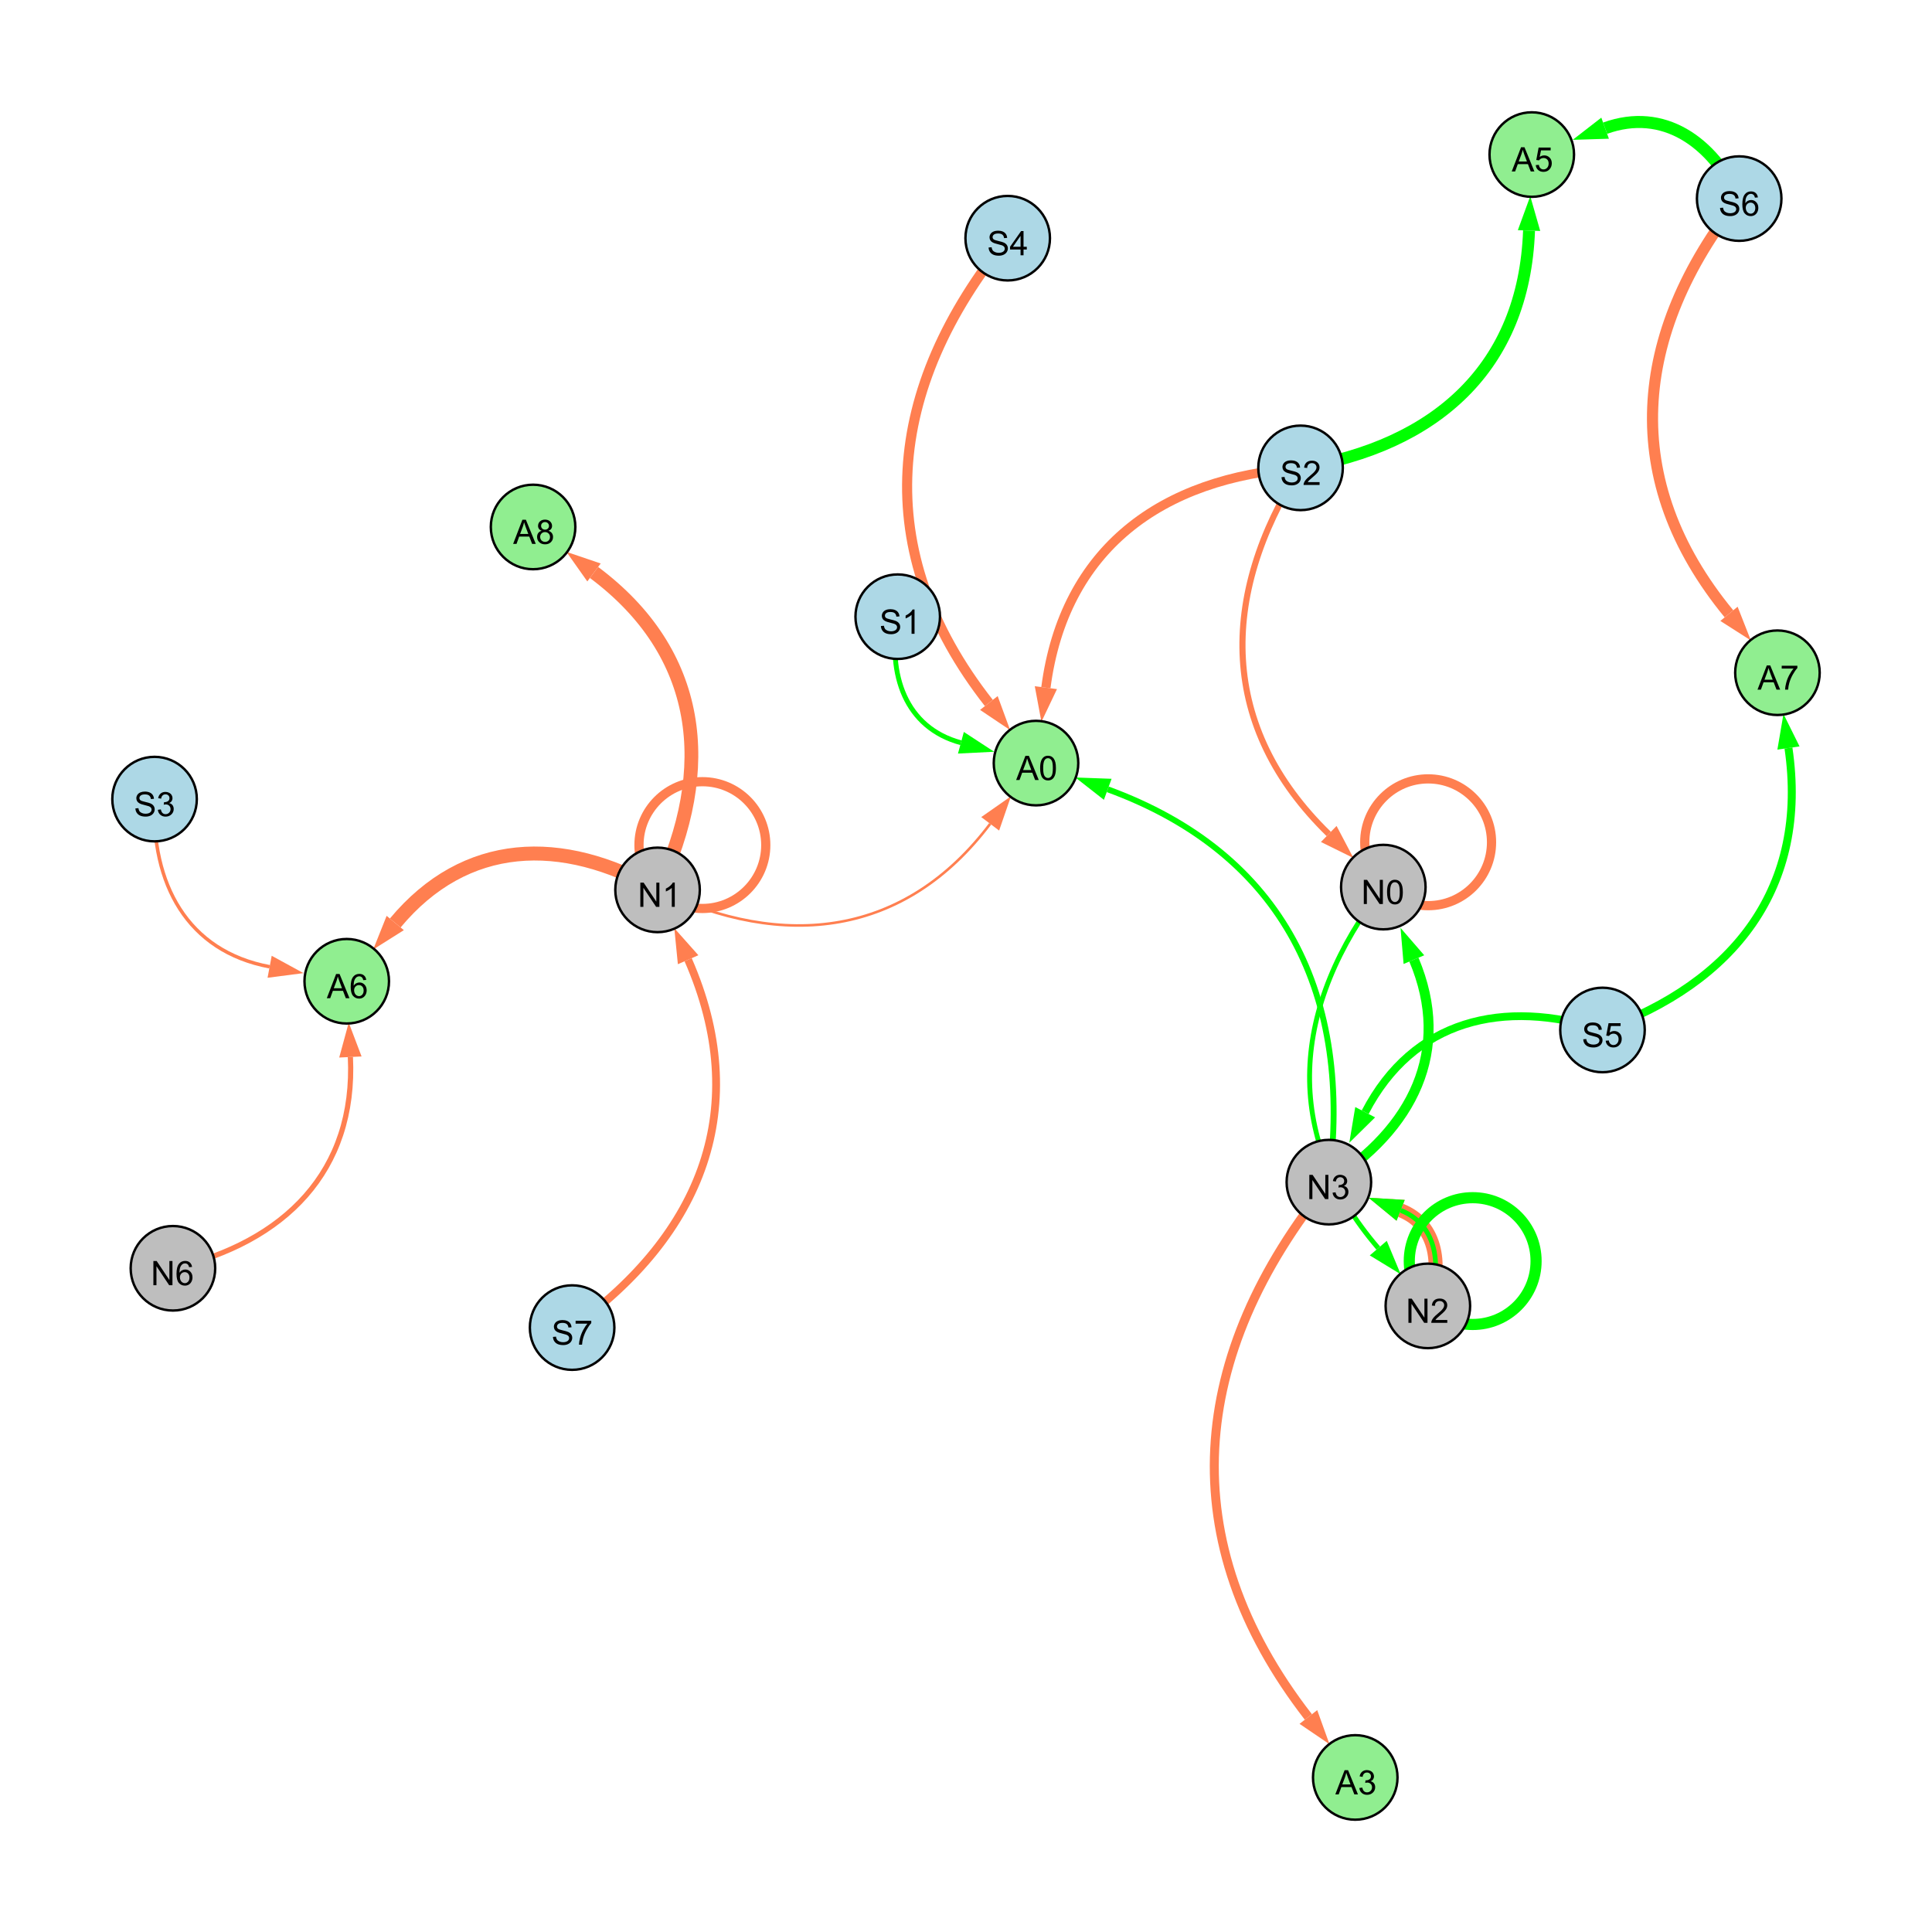 <?xml version="1.0" encoding="UTF-8"?>
<svg xmlns="http://www.w3.org/2000/svg" xmlns:xlink="http://www.w3.org/1999/xlink" width="800" height="800" viewBox="0 0 800 800">
<defs>
<g>
<g id="glyph-0-0">
<path d="M 0.629 -3.219 L 1.879 -3.328 C 1.938 -2.828 2.078 -2.418 2.293 -2.094 C 2.512 -1.773 2.848 -1.516 3.301 -1.316 C 3.758 -1.117 4.27 -1.02 4.84 -1.02 C 5.344 -1.02 5.793 -1.094 6.18 -1.242 C 6.566 -1.395 6.855 -1.602 7.043 -1.863 C 7.234 -2.125 7.328 -2.41 7.328 -2.719 C 7.328 -3.035 7.238 -3.309 7.055 -3.543 C 6.871 -3.777 6.57 -3.977 6.152 -4.137 C 5.883 -4.242 5.289 -4.402 4.367 -4.625 C 3.449 -4.844 2.805 -5.055 2.434 -5.25 C 1.953 -5.5 1.598 -5.812 1.363 -6.184 C 1.129 -6.555 1.012 -6.969 1.012 -7.43 C 1.012 -7.938 1.156 -8.41 1.441 -8.848 C 1.73 -9.289 2.148 -9.621 2.699 -9.852 C 3.25 -10.078 3.863 -10.191 4.539 -10.191 C 5.281 -10.191 5.938 -10.074 6.504 -9.832 C 7.07 -9.594 7.508 -9.242 7.812 -8.777 C 8.117 -8.312 8.281 -7.785 8.305 -7.199 L 7.035 -7.102 C 6.965 -7.734 6.734 -8.215 6.34 -8.539 C 5.945 -8.863 5.363 -9.023 4.594 -9.023 C 3.793 -9.023 3.207 -8.875 2.84 -8.582 C 2.473 -8.289 2.289 -7.934 2.289 -7.52 C 2.289 -7.16 2.422 -6.863 2.68 -6.633 C 2.934 -6.398 3.602 -6.16 4.68 -5.918 C 5.758 -5.672 6.496 -5.461 6.898 -5.277 C 7.48 -5.008 7.91 -4.668 8.188 -4.254 C 8.469 -3.844 8.605 -3.367 8.605 -2.828 C 8.605 -2.297 8.453 -1.793 8.148 -1.324 C 7.844 -0.852 7.406 -0.484 6.832 -0.223 C 6.262 0.039 5.617 0.172 4.902 0.172 C 3.996 0.172 3.234 0.039 2.621 -0.227 C 2.008 -0.488 1.527 -0.887 1.18 -1.418 C 0.832 -1.949 0.648 -2.551 0.629 -3.219 Z M 0.629 -3.219 "/>
</g>
<g id="glyph-0-1">
<path d="M 7.047 -1.184 L 7.047 0 L 0.422 0 C 0.414 -0.297 0.461 -0.582 0.566 -0.855 C 0.734 -1.305 1.008 -1.75 1.379 -2.188 C 1.75 -2.625 2.285 -3.133 2.988 -3.703 C 4.078 -4.598 4.812 -5.305 5.195 -5.828 C 5.578 -6.348 5.77 -6.844 5.77 -7.309 C 5.77 -7.797 5.594 -8.207 5.246 -8.543 C 4.898 -8.875 4.445 -9.043 3.883 -9.043 C 3.289 -9.043 2.816 -8.867 2.461 -8.512 C 2.105 -8.156 1.926 -7.664 1.922 -7.035 L 0.656 -7.164 C 0.742 -8.109 1.07 -8.828 1.633 -9.32 C 2.199 -9.816 2.957 -10.062 3.91 -10.062 C 4.871 -10.062 5.633 -9.797 6.195 -9.262 C 6.754 -8.73 7.035 -8.07 7.035 -7.281 C 7.035 -6.879 6.953 -6.484 6.789 -6.098 C 6.625 -5.711 6.352 -5.301 5.973 -4.875 C 5.59 -4.445 4.957 -3.859 4.074 -3.109 C 3.336 -2.492 2.863 -2.07 2.652 -1.848 C 2.441 -1.629 2.27 -1.406 2.133 -1.184 Z M 7.047 -1.184 "/>
</g>
<g id="glyph-0-2">
<path d="M 1.066 0 L 1.066 -10.023 L 2.426 -10.023 L 7.691 -2.152 L 7.691 -10.023 L 8.961 -10.023 L 8.961 0 L 7.602 0 L 2.336 -7.875 L 2.336 0 Z M 1.066 0 "/>
</g>
<g id="glyph-0-3">
<path d="M 0.582 -4.941 C 0.582 -6.129 0.703 -7.082 0.945 -7.805 C 1.191 -8.527 1.555 -9.082 2.035 -9.477 C 2.516 -9.867 3.121 -10.062 3.848 -10.062 C 4.387 -10.062 4.859 -9.953 5.266 -9.738 C 5.668 -9.52 6.004 -9.211 6.27 -8.801 C 6.531 -8.395 6.738 -7.898 6.891 -7.312 C 7.039 -6.727 7.117 -5.938 7.117 -4.941 C 7.117 -3.766 6.996 -2.816 6.754 -2.094 C 6.512 -1.371 6.152 -0.816 5.672 -0.422 C 5.191 -0.027 4.582 0.172 3.848 0.172 C 2.883 0.172 2.125 -0.176 1.57 -0.867 C 0.91 -1.703 0.582 -3.059 0.582 -4.941 M 1.844 -4.941 C 1.844 -3.297 2.039 -2.203 2.422 -1.656 C 2.809 -1.113 3.285 -0.84 3.848 -0.84 C 4.414 -0.84 4.891 -1.113 5.273 -1.66 C 5.66 -2.207 5.852 -3.301 5.852 -4.941 C 5.852 -6.594 5.66 -7.688 5.273 -8.23 C 4.891 -8.773 4.41 -9.043 3.836 -9.043 C 3.27 -9.043 2.82 -8.805 2.48 -8.328 C 2.059 -7.715 1.844 -6.586 1.844 -4.941 Z M 1.844 -4.941 "/>
</g>
<g id="glyph-0-4">
<path d="M 0.586 -2.645 L 1.82 -2.809 C 1.961 -2.113 2.199 -1.609 2.539 -1.301 C 2.879 -0.996 3.293 -0.84 3.781 -0.84 C 4.359 -0.84 4.848 -1.043 5.246 -1.441 C 5.645 -1.844 5.844 -2.34 5.844 -2.934 C 5.844 -3.496 5.66 -3.965 5.289 -4.332 C 4.922 -4.699 4.453 -4.883 3.883 -4.883 C 3.648 -4.883 3.359 -4.836 3.016 -4.742 L 3.152 -5.824 C 3.234 -5.816 3.301 -5.812 3.352 -5.812 C 3.875 -5.812 4.344 -5.945 4.766 -6.219 C 5.184 -6.492 5.395 -6.914 5.395 -7.484 C 5.395 -7.938 5.242 -8.309 4.938 -8.605 C 4.629 -8.902 4.234 -9.051 3.754 -9.051 C 3.273 -9.051 2.875 -8.898 2.555 -8.602 C 2.238 -8.297 2.031 -7.848 1.941 -7.246 L 0.711 -7.465 C 0.859 -8.289 1.203 -8.93 1.734 -9.383 C 2.27 -9.836 2.934 -10.062 3.727 -10.062 C 4.273 -10.062 4.777 -9.945 5.234 -9.711 C 5.695 -9.477 6.047 -9.156 6.293 -8.75 C 6.535 -8.344 6.656 -7.914 6.656 -7.457 C 6.656 -7.023 6.543 -6.629 6.309 -6.273 C 6.078 -5.918 5.734 -5.637 5.277 -5.43 C 5.871 -5.289 6.328 -5.008 6.656 -4.578 C 6.984 -4.145 7.148 -3.605 7.148 -2.961 C 7.148 -2.086 6.832 -1.344 6.195 -0.734 C 5.555 -0.125 4.75 0.18 3.773 0.18 C 2.895 0.18 2.164 -0.086 1.582 -0.609 C 1 -1.133 0.672 -1.812 0.586 -2.645 Z M 0.586 -2.645 "/>
</g>
<g id="glyph-0-5">
<path d="M 0.664 -8.711 L 0.664 -9.891 L 7.148 -9.891 L 7.148 -8.934 C 6.512 -8.254 5.879 -7.352 5.254 -6.227 C 4.625 -5.102 4.141 -3.945 3.801 -2.754 C 3.555 -1.918 3.398 -0.996 3.328 0 L 2.062 0 C 2.078 -0.789 2.234 -1.742 2.531 -2.859 C 2.824 -3.973 3.25 -5.051 3.805 -6.086 C 4.359 -7.125 4.945 -8 5.57 -8.711 Z M 0.664 -8.711 "/>
</g>
<g id="glyph-0-6">
<path d="M 5.215 0 L 3.984 0 L 3.984 -7.84 C 3.688 -7.559 3.301 -7.277 2.82 -6.992 C 2.34 -6.711 1.906 -6.5 1.523 -6.359 L 1.523 -7.547 C 2.211 -7.871 2.812 -8.262 3.328 -8.723 C 3.844 -9.184 4.207 -9.629 4.422 -10.062 L 5.215 -10.062 Z M 5.215 0 "/>
</g>
<g id="glyph-0-7">
<path d="M 0.582 -2.625 L 1.875 -2.734 C 1.969 -2.105 2.191 -1.633 2.539 -1.316 C 2.887 -1 3.309 -0.84 3.801 -0.84 C 4.395 -0.84 4.895 -1.062 5.305 -1.512 C 5.715 -1.957 5.922 -2.551 5.922 -3.289 C 5.922 -3.988 5.723 -4.543 5.328 -4.949 C 4.934 -5.355 4.418 -5.559 3.781 -5.559 C 3.383 -5.559 3.027 -5.469 2.707 -5.289 C 2.387 -5.109 2.137 -4.875 1.953 -4.586 L 0.801 -4.738 L 1.77 -9.883 L 6.754 -9.883 L 6.754 -8.711 L 2.754 -8.711 L 2.215 -6.016 C 2.816 -6.434 3.449 -6.645 4.109 -6.645 C 4.984 -6.645 5.723 -6.34 6.324 -5.734 C 6.926 -5.129 7.227 -4.352 7.227 -3.398 C 7.227 -2.492 6.961 -1.707 6.434 -1.047 C 5.789 -0.234 4.914 0.172 3.801 0.172 C 2.891 0.172 2.145 -0.086 1.57 -0.594 C 0.992 -1.105 0.664 -1.781 0.582 -2.625 Z M 0.582 -2.625 "/>
</g>
<g id="glyph-0-8">
<path d="M 6.965 -7.566 L 5.742 -7.473 C 5.633 -7.953 5.477 -8.305 5.277 -8.523 C 4.945 -8.875 4.535 -9.051 4.047 -9.051 C 3.656 -9.051 3.312 -8.941 3.016 -8.723 C 2.629 -8.441 2.32 -8.027 2.098 -7.484 C 1.875 -6.941 1.758 -6.172 1.75 -5.168 C 2.047 -5.617 2.41 -5.953 2.836 -6.172 C 3.266 -6.391 3.715 -6.5 4.184 -6.5 C 5.004 -6.5 5.703 -6.199 6.277 -5.594 C 6.855 -4.992 7.145 -4.211 7.145 -3.254 C 7.145 -2.625 7.008 -2.039 6.738 -1.5 C 6.465 -0.961 6.094 -0.547 5.617 -0.258 C 5.145 0.027 4.609 0.172 4.008 0.172 C 2.98 0.172 2.145 -0.207 1.496 -0.961 C 0.852 -1.715 0.527 -2.957 0.527 -4.688 C 0.527 -6.625 0.883 -8.035 1.602 -8.914 C 2.223 -9.68 3.066 -10.062 4.121 -10.062 C 4.91 -10.062 5.555 -9.84 6.059 -9.398 C 6.562 -8.957 6.867 -8.348 6.965 -7.566 M 1.941 -3.246 C 1.941 -2.824 2.031 -2.418 2.211 -2.031 C 2.391 -1.645 2.645 -1.348 2.969 -1.145 C 3.289 -0.941 3.629 -0.84 3.984 -0.84 C 4.504 -0.84 4.953 -1.051 5.324 -1.469 C 5.699 -1.891 5.887 -2.457 5.887 -3.18 C 5.887 -3.871 5.699 -4.418 5.332 -4.816 C 4.961 -5.215 4.5 -5.414 3.938 -5.414 C 3.383 -5.414 2.91 -5.215 2.523 -4.816 C 2.137 -4.418 1.941 -3.895 1.941 -3.246 Z M 1.941 -3.246 "/>
</g>
<g id="glyph-0-9">
<path d="M -0.02 0 L 3.828 -10.023 L 5.258 -10.023 L 9.359 0 L 7.848 0 L 6.68 -3.035 L 2.488 -3.035 L 1.387 0 L -0.02 0 M 2.871 -4.117 L 6.27 -4.117 L 5.223 -6.891 C 4.902 -7.734 4.668 -8.426 4.512 -8.969 C 4.383 -8.328 4.203 -7.688 3.973 -7.055 Z M 2.871 -4.117 "/>
</g>
<g id="glyph-0-10">
<path d="M 4.523 0 L 4.523 -2.398 L 0.18 -2.398 L 0.18 -3.527 L 4.75 -10.023 L 5.758 -10.023 L 5.758 -3.527 L 7.109 -3.527 L 7.109 -2.398 L 5.758 -2.398 L 5.758 0 L 4.523 0 M 4.523 -3.527 L 4.523 -8.047 L 1.387 -3.527 Z M 4.523 -3.527 "/>
</g>
<g id="glyph-0-11">
<path d="M 2.477 -5.434 C 1.965 -5.621 1.586 -5.887 1.34 -6.234 C 1.094 -6.582 0.969 -6.996 0.969 -7.477 C 0.969 -8.207 1.234 -8.82 1.758 -9.316 C 2.281 -9.812 2.977 -10.062 3.848 -10.062 C 4.723 -10.062 5.43 -9.809 5.961 -9.301 C 6.492 -8.793 6.762 -8.172 6.762 -7.445 C 6.762 -6.98 6.641 -6.574 6.395 -6.23 C 6.152 -5.887 5.781 -5.621 5.285 -5.434 C 5.898 -5.234 6.367 -4.91 6.688 -4.465 C 7.012 -4.016 7.172 -3.484 7.172 -2.863 C 7.172 -2.008 6.867 -1.289 6.262 -0.703 C 5.656 -0.121 4.859 0.172 3.867 0.172 C 2.879 0.172 2.082 -0.121 1.477 -0.707 C 0.871 -1.293 0.566 -2.023 0.566 -2.898 C 0.566 -3.551 0.734 -4.098 1.062 -4.535 C 1.395 -4.977 1.863 -5.273 2.477 -5.434 M 2.227 -7.52 C 2.227 -7.047 2.383 -6.656 2.688 -6.359 C 2.992 -6.055 3.387 -5.906 3.875 -5.906 C 4.352 -5.906 4.738 -6.055 5.043 -6.355 C 5.344 -6.652 5.496 -7.02 5.496 -7.453 C 5.496 -7.902 5.34 -8.281 5.027 -8.59 C 4.715 -8.898 4.328 -9.051 3.863 -9.051 C 3.395 -9.051 3.004 -8.898 2.695 -8.602 C 2.383 -8.297 2.227 -7.938 2.227 -7.52 M 1.832 -2.891 C 1.832 -2.539 1.914 -2.203 2.082 -1.875 C 2.246 -1.547 2.496 -1.289 2.824 -1.109 C 3.152 -0.93 3.504 -0.84 3.883 -0.84 C 4.469 -0.84 4.957 -1.031 5.34 -1.406 C 5.723 -1.785 5.914 -2.266 5.914 -2.852 C 5.914 -3.441 5.715 -3.934 5.32 -4.32 C 4.926 -4.707 4.434 -4.902 3.844 -4.902 C 3.262 -4.902 2.785 -4.711 2.402 -4.328 C 2.023 -3.945 1.832 -3.465 1.832 -2.891 Z M 1.832 -2.891 "/>
</g>
</g>
</defs>
<rect x="-80" y="-80" width="960" height="960" fill="rgb(100%, 100%, 100%)" fill-opacity="1"/>
<path fill="none" stroke-width="2.532" stroke-linecap="butt" stroke-linejoin="miter" stroke="rgb(100%, 49.804%, 31.373%)" stroke-opacity="1" stroke-miterlimit="10" d="M 538.531 193.734 C 504.527 247.184 504.957 301.266 550.207 345.328 "/>
<path fill-rule="nonzero" fill="rgb(100%, 49.804%, 31.373%)" fill-opacity="1" d="M 560.426 355.277 L 546.973 348.648 L 553.441 342.004 L 560.426 355.277 "/>
<path fill="none" stroke-width="5.809" stroke-linecap="butt" stroke-linejoin="miter" stroke="rgb(100%, 49.804%, 31.373%)" stroke-opacity="1" stroke-miterlimit="10" d="M 591.246 540.746 C 597.383 524.738 595.332 507.203 579.977 501.172 "/>
<path fill-rule="nonzero" fill="rgb(100%, 49.804%, 31.373%)" fill-opacity="1" d="M 566.695 495.953 L 581.672 496.855 L 578.281 505.484 L 566.695 495.953 "/>
<path fill="none" stroke-width="3.246" stroke-linecap="butt" stroke-linejoin="miter" stroke="rgb(100%, 49.804%, 31.373%)" stroke-opacity="1" stroke-miterlimit="10" d="M 236.902 549.723 C 290.996 510.957 311.555 458.191 284.938 397.398 "/>
<path fill-rule="nonzero" fill="rgb(100%, 49.804%, 31.373%)" fill-opacity="1" d="M 279.215 384.332 L 289.184 395.539 L 280.691 399.258 L 279.215 384.332 "/>
<path fill="none" stroke-width="4.611" stroke-linecap="butt" stroke-linejoin="miter" stroke="rgb(0%, 100%, 0%)" stroke-opacity="1" stroke-miterlimit="10" d="M 636.055 522.188 C 636.055 536.684 624.305 548.438 609.805 548.438 C 595.309 548.438 583.555 536.684 583.555 522.188 C 583.555 507.688 595.309 495.938 609.805 495.938 C 624.305 495.938 636.055 507.688 636.055 522.188 "/>
<path fill="none" stroke-width="4.131" stroke-linecap="butt" stroke-linejoin="miter" stroke="rgb(0%, 100%, 0%)" stroke-opacity="1" stroke-miterlimit="10" d="M 550.258 489.492 C 585.027 467.586 601.328 434.949 585.469 397.359 "/>
<path fill-rule="nonzero" fill="rgb(0%, 100%, 0%)" fill-opacity="1" d="M 579.926 384.215 L 589.742 395.559 L 581.199 399.16 L 579.926 384.215 "/>
<path fill="none" stroke-width="2.02" stroke-linecap="butt" stroke-linejoin="miter" stroke="rgb(0%, 100%, 0%)" stroke-opacity="1" stroke-miterlimit="10" d="M 572.801 367.328 C 534.734 416.637 530.277 469.691 570.711 516.816 "/>
<path fill-rule="nonzero" fill="rgb(0%, 100%, 0%)" fill-opacity="1" d="M 580 527.645 L 567.195 519.836 L 574.23 513.801 L 580 527.645 "/>
<path fill="none" stroke-width="3.816" stroke-linecap="butt" stroke-linejoin="miter" stroke="rgb(100%, 49.804%, 31.373%)" stroke-opacity="1" stroke-miterlimit="10" d="M 617.613 348.766 C 617.613 363.266 605.863 375.016 591.363 375.016 C 576.867 375.016 565.113 363.266 565.113 348.766 C 565.113 334.27 576.867 322.516 591.363 322.516 C 605.863 322.516 617.613 334.27 617.613 348.766 "/>
<path fill="none" stroke-width="1.976" stroke-linecap="butt" stroke-linejoin="miter" stroke="rgb(0%, 100%, 0%)" stroke-opacity="1" stroke-miterlimit="10" d="M 591.246 540.746 C 597.383 524.738 595.332 507.203 579.977 501.172 "/>
<path fill-rule="nonzero" fill="rgb(0%, 100%, 0%)" fill-opacity="1" d="M 566.695 495.953 L 581.672 496.855 L 578.281 505.484 L 566.695 495.953 "/>
<path fill="none" stroke-width="3.811" stroke-linecap="butt" stroke-linejoin="miter" stroke="rgb(100%, 49.804%, 31.373%)" stroke-opacity="1" stroke-miterlimit="10" d="M 317.09 349.93 C 317.09 364.426 305.336 376.18 290.84 376.18 C 276.344 376.18 264.59 364.426 264.59 349.93 C 264.59 335.43 276.344 323.68 290.84 323.68 C 305.336 323.68 317.09 335.43 317.09 349.93 "/>
<path fill="none" stroke-width="3.226" stroke-linecap="butt" stroke-linejoin="miter" stroke="rgb(0%, 100%, 0%)" stroke-opacity="1" stroke-miterlimit="10" d="M 663.559 426.488 C 622.289 413.27 585.129 422.336 565.293 460.539 "/>
<path fill-rule="nonzero" fill="rgb(0%, 100%, 0%)" fill-opacity="1" d="M 558.719 473.199 L 561.18 458.402 L 569.406 462.676 L 558.719 473.199 "/>
<path fill="none" stroke-width="2.145" stroke-linecap="butt" stroke-linejoin="miter" stroke="rgb(100%, 49.804%, 31.373%)" stroke-opacity="1" stroke-miterlimit="10" d="M 71.609 525.168 C 117.973 514.375 147.363 484.977 145.09 437.68 "/>
<path fill-rule="nonzero" fill="rgb(100%, 49.804%, 31.373%)" fill-opacity="1" d="M 144.402 423.434 L 149.719 437.457 L 140.461 437.902 L 144.402 423.434 "/>
<path fill="none" stroke-width="3.3" stroke-linecap="butt" stroke-linejoin="miter" stroke="rgb(0%, 100%, 0%)" stroke-opacity="1" stroke-miterlimit="10" d="M 663.559 426.488 C 718.414 406.82 748.973 367.188 740.562 309.738 "/>
<path fill-rule="nonzero" fill="rgb(0%, 100%, 0%)" fill-opacity="1" d="M 738.496 295.621 L 745.148 309.066 L 735.977 310.41 L 738.496 295.621 "/>
<path fill="none" stroke-width="4.937" stroke-linecap="butt" stroke-linejoin="miter" stroke="rgb(0%, 100%, 0%)" stroke-opacity="1" stroke-miterlimit="10" d="M 538.531 193.734 C 594.633 184.633 631.105 152.055 633.141 95.473 "/>
<path fill-rule="nonzero" fill="rgb(0%, 100%, 0%)" fill-opacity="1" d="M 633.652 81.215 L 637.773 95.637 L 628.508 95.305 L 633.652 81.215 "/>
<path fill="none" stroke-width="4.177" stroke-linecap="butt" stroke-linejoin="miter" stroke="rgb(100%, 49.804%, 31.373%)" stroke-opacity="1" stroke-miterlimit="10" d="M 417.266 98.629 C 366.551 160.836 360.02 228.074 409.469 291.094 "/>
<path fill-rule="nonzero" fill="rgb(100%, 49.804%, 31.373%)" fill-opacity="1" d="M 418.273 302.32 L 405.82 293.957 L 413.113 288.234 L 418.273 302.32 "/>
<path fill="none" stroke-width="4.607" stroke-linecap="butt" stroke-linejoin="miter" stroke="rgb(100%, 49.804%, 31.373%)" stroke-opacity="1" stroke-miterlimit="10" d="M 720.156 82.234 C 675.762 138.492 670.508 198.969 715.93 254.172 "/>
<path fill-rule="nonzero" fill="rgb(100%, 49.804%, 31.373%)" fill-opacity="1" d="M 724.992 265.191 L 712.352 257.117 L 719.508 251.227 L 724.992 265.191 "/>
<path fill="none" stroke-width="2.002" stroke-linecap="butt" stroke-linejoin="miter" stroke="rgb(0%, 100%, 0%)" stroke-opacity="1" stroke-miterlimit="10" d="M 371.727 255.359 C 367.398 279.301 374.867 301.324 397.895 307.559 "/>
<path fill-rule="nonzero" fill="rgb(0%, 100%, 0%)" fill-opacity="1" d="M 411.664 311.285 L 396.68 312.031 L 399.105 303.082 L 411.664 311.285 "/>
<path fill="none" stroke-width="5.781" stroke-linecap="butt" stroke-linejoin="miter" stroke="rgb(100%, 49.804%, 31.373%)" stroke-opacity="1" stroke-miterlimit="10" d="M 272.277 368.488 C 232.648 345.902 192.68 347.34 163.66 382.191 "/>
<path fill-rule="nonzero" fill="rgb(100%, 49.804%, 31.373%)" fill-opacity="1" d="M 154.535 393.156 L 160.102 379.227 L 167.223 385.156 L 154.535 393.156 "/>
<path fill="none" stroke-width="5.698" stroke-linecap="butt" stroke-linejoin="miter" stroke="rgb(100%, 49.804%, 31.373%)" stroke-opacity="1" stroke-miterlimit="10" d="M 272.277 368.488 C 296.371 318.098 290.551 270.324 245.969 237.043 "/>
<path fill-rule="nonzero" fill="rgb(100%, 49.804%, 31.373%)" fill-opacity="1" d="M 234.535 228.508 L 248.738 233.328 L 243.195 240.758 L 234.535 228.508 "/>
<path fill="none" stroke-width="2.443" stroke-linecap="butt" stroke-linejoin="miter" stroke="rgb(0%, 100%, 0%)" stroke-opacity="1" stroke-miterlimit="10" d="M 550.258 489.492 C 560.402 412.383 531.594 353.473 458.691 326.832 "/>
<path fill-rule="nonzero" fill="rgb(0%, 100%, 0%)" fill-opacity="1" d="M 445.293 321.938 L 460.281 322.48 L 457.102 331.188 L 445.293 321.938 "/>
<path fill="none" stroke-width="1.445" stroke-linecap="butt" stroke-linejoin="miter" stroke="rgb(100%, 49.804%, 31.373%)" stroke-opacity="1" stroke-miterlimit="10" d="M 64 330.891 C 62.527 365.945 77.504 393.91 111.648 400.316 "/>
<path fill-rule="nonzero" fill="rgb(100%, 49.804%, 31.373%)" fill-opacity="1" d="M 125.668 402.949 L 110.793 404.871 L 112.504 395.762 L 125.668 402.949 "/>
<path fill="none" stroke-width="1.065" stroke-linecap="butt" stroke-linejoin="miter" stroke="rgb(100%, 49.804%, 31.373%)" stroke-opacity="1" stroke-miterlimit="10" d="M 272.277 368.488 C 325.031 393.801 374.891 387.66 410.012 341.125 "/>
<path fill-rule="nonzero" fill="rgb(100%, 49.804%, 31.373%)" fill-opacity="1" d="M 418.609 329.738 L 413.715 343.918 L 406.312 338.332 L 418.609 329.738 "/>
<path fill="none" stroke-width="3.729" stroke-linecap="butt" stroke-linejoin="miter" stroke="rgb(100%, 49.804%, 31.373%)" stroke-opacity="1" stroke-miterlimit="10" d="M 550.258 489.492 C 492.059 561.195 485.266 638.094 541.77 710.965 "/>
<path fill-rule="nonzero" fill="rgb(100%, 49.804%, 31.373%)" fill-opacity="1" d="M 550.512 722.238 L 538.105 713.805 L 545.434 708.125 L 550.512 722.238 "/>
<path fill="none" stroke-width="3.835" stroke-linecap="butt" stroke-linejoin="miter" stroke="rgb(100%, 49.804%, 31.373%)" stroke-opacity="1" stroke-miterlimit="10" d="M 538.531 193.734 C 480.629 197.707 440.574 227.402 433.078 284.746 "/>
<path fill-rule="nonzero" fill="rgb(100%, 49.804%, 31.373%)" fill-opacity="1" d="M 431.227 298.891 L 428.48 284.145 L 437.672 285.344 L 431.227 298.891 "/>
<path fill="none" stroke-width="4.981" stroke-linecap="butt" stroke-linejoin="miter" stroke="rgb(0%, 100%, 0%)" stroke-opacity="1" stroke-miterlimit="10" d="M 720.156 82.234 C 708.941 58.637 688.809 44.391 664.645 53.078 "/>
<path fill-rule="nonzero" fill="rgb(0%, 100%, 0%)" fill-opacity="1" d="M 651.219 57.906 L 663.074 48.715 L 666.215 57.441 L 651.219 57.906 "/>
<path fill-rule="nonzero" fill="rgb(67.843%, 84.706%, 90.196%)" fill-opacity="1" stroke-width="1" stroke-linecap="butt" stroke-linejoin="miter" stroke="rgb(0%, 0%, 0%)" stroke-opacity="1" stroke-miterlimit="10" d="M 556.031 193.734 C 556.031 203.398 548.199 211.234 538.531 211.234 C 528.867 211.234 521.031 203.398 521.031 193.734 C 521.031 184.066 528.867 176.234 538.531 176.234 C 548.199 176.234 556.031 184.066 556.031 193.734 "/>
<path fill-rule="nonzero" fill="rgb(74.51%, 74.51%, 74.51%)" fill-opacity="1" stroke-width="1" stroke-linecap="butt" stroke-linejoin="miter" stroke="rgb(0%, 0%, 0%)" stroke-opacity="1" stroke-miterlimit="10" d="M 590.301 367.328 C 590.301 376.992 582.469 384.828 572.801 384.828 C 563.137 384.828 555.301 376.992 555.301 367.328 C 555.301 357.664 563.137 349.828 572.801 349.828 C 582.469 349.828 590.301 357.664 590.301 367.328 "/>
<path fill-rule="nonzero" fill="rgb(74.51%, 74.51%, 74.51%)" fill-opacity="1" stroke-width="1" stroke-linecap="butt" stroke-linejoin="miter" stroke="rgb(0%, 0%, 0%)" stroke-opacity="1" stroke-miterlimit="10" d="M 608.746 540.746 C 608.746 550.414 600.91 558.246 591.246 558.246 C 581.578 558.246 573.746 550.414 573.746 540.746 C 573.746 531.082 581.578 523.246 591.246 523.246 C 600.91 523.246 608.746 531.082 608.746 540.746 "/>
<path fill-rule="nonzero" fill="rgb(74.51%, 74.51%, 74.51%)" fill-opacity="1" stroke-width="1" stroke-linecap="butt" stroke-linejoin="miter" stroke="rgb(0%, 0%, 0%)" stroke-opacity="1" stroke-miterlimit="10" d="M 567.758 489.492 C 567.758 499.16 559.922 506.992 550.258 506.992 C 540.594 506.992 532.758 499.16 532.758 489.492 C 532.758 479.828 540.594 471.992 550.258 471.992 C 559.922 471.992 567.758 479.828 567.758 489.492 "/>
<path fill-rule="nonzero" fill="rgb(67.843%, 84.706%, 90.196%)" fill-opacity="1" stroke-width="1" stroke-linecap="butt" stroke-linejoin="miter" stroke="rgb(0%, 0%, 0%)" stroke-opacity="1" stroke-miterlimit="10" d="M 254.402 549.723 C 254.402 559.387 246.566 567.223 236.902 567.223 C 227.238 567.223 219.402 559.387 219.402 549.723 C 219.402 540.059 227.238 532.223 236.902 532.223 C 246.566 532.223 254.402 540.059 254.402 549.723 "/>
<path fill-rule="nonzero" fill="rgb(74.51%, 74.51%, 74.51%)" fill-opacity="1" stroke-width="1" stroke-linecap="butt" stroke-linejoin="miter" stroke="rgb(0%, 0%, 0%)" stroke-opacity="1" stroke-miterlimit="10" d="M 289.777 368.488 C 289.777 378.156 281.941 385.988 272.277 385.988 C 262.613 385.988 254.777 378.156 254.777 368.488 C 254.777 358.824 262.613 350.988 272.277 350.988 C 281.941 350.988 289.777 358.824 289.777 368.488 "/>
<path fill-rule="nonzero" fill="rgb(67.843%, 84.706%, 90.196%)" fill-opacity="1" stroke-width="1" stroke-linecap="butt" stroke-linejoin="miter" stroke="rgb(0%, 0%, 0%)" stroke-opacity="1" stroke-miterlimit="10" d="M 681.059 426.488 C 681.059 436.152 673.223 443.988 663.559 443.988 C 653.895 443.988 646.059 436.152 646.059 426.488 C 646.059 416.82 653.895 408.988 663.559 408.988 C 673.223 408.988 681.059 416.82 681.059 426.488 "/>
<path fill-rule="nonzero" fill="rgb(74.51%, 74.51%, 74.51%)" fill-opacity="1" stroke-width="1" stroke-linecap="butt" stroke-linejoin="miter" stroke="rgb(0%, 0%, 0%)" stroke-opacity="1" stroke-miterlimit="10" d="M 89.109 525.168 C 89.109 534.832 81.273 542.668 71.609 542.668 C 61.945 542.668 54.109 534.832 54.109 525.168 C 54.109 515.5 61.945 507.668 71.609 507.668 C 81.273 507.668 89.109 515.5 89.109 525.168 "/>
<path fill-rule="nonzero" fill="rgb(56.471%, 93.333%, 56.471%)" fill-opacity="1" stroke-width="1" stroke-linecap="butt" stroke-linejoin="miter" stroke="rgb(0%, 0%, 0%)" stroke-opacity="1" stroke-miterlimit="10" d="M 161.078 406.312 C 161.078 415.977 153.246 423.812 143.578 423.812 C 133.914 423.812 126.078 415.977 126.078 406.312 C 126.078 396.645 133.914 388.812 143.578 388.812 C 153.246 388.812 161.078 396.645 161.078 406.312 "/>
<path fill-rule="nonzero" fill="rgb(56.471%, 93.333%, 56.471%)" fill-opacity="1" stroke-width="1" stroke-linecap="butt" stroke-linejoin="miter" stroke="rgb(0%, 0%, 0%)" stroke-opacity="1" stroke-miterlimit="10" d="M 753.5 278.566 C 753.5 288.23 745.664 296.066 736 296.066 C 726.336 296.066 718.5 288.23 718.5 278.566 C 718.5 268.902 726.336 261.066 736 261.066 C 745.664 261.066 753.5 268.902 753.5 278.566 "/>
<path fill-rule="nonzero" fill="rgb(56.471%, 93.333%, 56.471%)" fill-opacity="1" stroke-width="1" stroke-linecap="butt" stroke-linejoin="miter" stroke="rgb(0%, 0%, 0%)" stroke-opacity="1" stroke-miterlimit="10" d="M 651.773 64 C 651.773 73.664 643.938 81.5 634.273 81.5 C 624.609 81.5 616.773 73.664 616.773 64 C 616.773 54.336 624.609 46.5 634.273 46.5 C 643.938 46.5 651.773 54.336 651.773 64 "/>
<path fill-rule="nonzero" fill="rgb(67.843%, 84.706%, 90.196%)" fill-opacity="1" stroke-width="1" stroke-linecap="butt" stroke-linejoin="miter" stroke="rgb(0%, 0%, 0%)" stroke-opacity="1" stroke-miterlimit="10" d="M 434.766 98.629 C 434.766 108.293 426.93 116.129 417.266 116.129 C 407.602 116.129 399.766 108.293 399.766 98.629 C 399.766 88.965 407.602 81.129 417.266 81.129 C 426.93 81.129 434.766 88.965 434.766 98.629 "/>
<path fill-rule="nonzero" fill="rgb(56.471%, 93.333%, 56.471%)" fill-opacity="1" stroke-width="1" stroke-linecap="butt" stroke-linejoin="miter" stroke="rgb(0%, 0%, 0%)" stroke-opacity="1" stroke-miterlimit="10" d="M 446.492 315.98 C 446.492 325.645 438.66 333.48 428.992 333.48 C 419.328 333.48 411.492 325.645 411.492 315.98 C 411.492 306.316 419.328 298.48 428.992 298.48 C 438.66 298.48 446.492 306.316 446.492 315.98 "/>
<path fill-rule="nonzero" fill="rgb(67.843%, 84.706%, 90.196%)" fill-opacity="1" stroke-width="1" stroke-linecap="butt" stroke-linejoin="miter" stroke="rgb(0%, 0%, 0%)" stroke-opacity="1" stroke-miterlimit="10" d="M 737.656 82.234 C 737.656 91.898 729.82 99.734 720.156 99.734 C 710.492 99.734 702.656 91.898 702.656 82.234 C 702.656 72.57 710.492 64.734 720.156 64.734 C 729.82 64.734 737.656 72.57 737.656 82.234 "/>
<path fill-rule="nonzero" fill="rgb(67.843%, 84.706%, 90.196%)" fill-opacity="1" stroke-width="1" stroke-linecap="butt" stroke-linejoin="miter" stroke="rgb(0%, 0%, 0%)" stroke-opacity="1" stroke-miterlimit="10" d="M 389.227 255.359 C 389.227 265.023 381.391 272.859 371.727 272.859 C 362.062 272.859 354.227 265.023 354.227 255.359 C 354.227 245.695 362.062 237.859 371.727 237.859 C 381.391 237.859 389.227 245.695 389.227 255.359 "/>
<path fill-rule="nonzero" fill="rgb(56.471%, 93.333%, 56.471%)" fill-opacity="1" stroke-width="1" stroke-linecap="butt" stroke-linejoin="miter" stroke="rgb(0%, 0%, 0%)" stroke-opacity="1" stroke-miterlimit="10" d="M 238.238 218.207 C 238.238 227.875 230.402 235.707 220.738 235.707 C 211.074 235.707 203.238 227.875 203.238 218.207 C 203.238 208.543 211.074 200.707 220.738 200.707 C 230.402 200.707 238.238 208.543 238.238 218.207 "/>
<path fill-rule="nonzero" fill="rgb(67.843%, 84.706%, 90.196%)" fill-opacity="1" stroke-width="1" stroke-linecap="butt" stroke-linejoin="miter" stroke="rgb(0%, 0%, 0%)" stroke-opacity="1" stroke-miterlimit="10" d="M 81.5 330.891 C 81.5 340.555 73.664 348.391 64 348.391 C 54.336 348.391 46.5 340.555 46.5 330.891 C 46.5 321.227 54.336 313.391 64 313.391 C 73.664 313.391 81.5 321.227 81.5 330.891 "/>
<path fill-rule="nonzero" fill="rgb(56.471%, 93.333%, 56.471%)" fill-opacity="1" stroke-width="1" stroke-linecap="butt" stroke-linejoin="miter" stroke="rgb(0%, 0%, 0%)" stroke-opacity="1" stroke-miterlimit="10" d="M 578.68 736 C 578.68 745.664 570.844 753.5 561.18 753.5 C 551.516 753.5 543.68 745.664 543.68 736 C 543.68 726.336 551.516 718.5 561.18 718.5 C 570.844 718.5 578.68 726.336 578.68 736 "/>
<g fill="rgb(0%, 0%, 0%)" fill-opacity="1">
<use xlink:href="#glyph-0-0" x="530.023" y="200.812"/>
<use xlink:href="#glyph-0-1" x="539.361" y="200.812"/>
</g>
<g fill="rgb(0%, 0%, 0%)" fill-opacity="1">
<use xlink:href="#glyph-0-2" x="563.656" y="374.344"/>
<use xlink:href="#glyph-0-3" x="573.767" y="374.344"/>
</g>
<g fill="rgb(0%, 0%, 0%)" fill-opacity="1">
<use xlink:href="#glyph-0-2" x="582.133" y="547.762"/>
<use xlink:href="#glyph-0-1" x="592.243" y="547.762"/>
</g>
<g fill="rgb(0%, 0%, 0%)" fill-opacity="1">
<use xlink:href="#glyph-0-2" x="541.094" y="496.508"/>
<use xlink:href="#glyph-0-4" x="551.204" y="496.508"/>
</g>
<g fill="rgb(0%, 0%, 0%)" fill-opacity="1">
<use xlink:href="#glyph-0-0" x="228.344" y="556.801"/>
<use xlink:href="#glyph-0-5" x="237.682" y="556.801"/>
</g>
<g fill="rgb(0%, 0%, 0%)" fill-opacity="1">
<use xlink:href="#glyph-0-2" x="264.082" y="375.504"/>
<use xlink:href="#glyph-0-6" x="274.192" y="375.504"/>
</g>
<g fill="rgb(0%, 0%, 0%)" fill-opacity="1">
<use xlink:href="#glyph-0-0" x="654.961" y="433.566"/>
<use xlink:href="#glyph-0-7" x="664.299" y="433.566"/>
</g>
<g fill="rgb(0%, 0%, 0%)" fill-opacity="1">
<use xlink:href="#glyph-0-2" x="62.449" y="532.18"/>
<use xlink:href="#glyph-0-8" x="72.56" y="532.18"/>
</g>
<g fill="rgb(0%, 0%, 0%)" fill-opacity="1">
<use xlink:href="#glyph-0-9" x="135.348" y="413.324"/>
<use xlink:href="#glyph-0-8" x="144.686" y="413.324"/>
</g>
<g fill="rgb(0%, 0%, 0%)" fill-opacity="1">
<use xlink:href="#glyph-0-9" x="727.766" y="285.559"/>
<use xlink:href="#glyph-0-5" x="737.104" y="285.559"/>
</g>
<g fill="rgb(0%, 0%, 0%)" fill-opacity="1">
<use xlink:href="#glyph-0-9" x="626" y="70.992"/>
<use xlink:href="#glyph-0-7" x="635.338" y="70.992"/>
</g>
<g fill="rgb(0%, 0%, 0%)" fill-opacity="1">
<use xlink:href="#glyph-0-0" x="408.727" y="105.707"/>
<use xlink:href="#glyph-0-10" x="418.064" y="105.707"/>
</g>
<g fill="rgb(0%, 0%, 0%)" fill-opacity="1">
<use xlink:href="#glyph-0-9" x="420.777" y="322.996"/>
<use xlink:href="#glyph-0-3" x="430.115" y="322.996"/>
</g>
<g fill="rgb(0%, 0%, 0%)" fill-opacity="1">
<use xlink:href="#glyph-0-0" x="711.602" y="89.316"/>
<use xlink:href="#glyph-0-8" x="720.939" y="89.316"/>
</g>
<g fill="rgb(0%, 0%, 0%)" fill-opacity="1">
<use xlink:href="#glyph-0-0" x="364.137" y="262.438"/>
<use xlink:href="#glyph-0-6" x="373.475" y="262.438"/>
</g>
<g fill="rgb(0%, 0%, 0%)" fill-opacity="1">
<use xlink:href="#glyph-0-9" x="212.492" y="225.223"/>
<use xlink:href="#glyph-0-11" x="221.83" y="225.223"/>
</g>
<g fill="rgb(0%, 0%, 0%)" fill-opacity="1">
<use xlink:href="#glyph-0-0" x="55.441" y="337.969"/>
<use xlink:href="#glyph-0-4" x="64.779" y="337.969"/>
</g>
<g fill="rgb(0%, 0%, 0%)" fill-opacity="1">
<use xlink:href="#glyph-0-9" x="552.945" y="743.016"/>
<use xlink:href="#glyph-0-4" x="562.283" y="743.016"/>
</g>
</svg>
